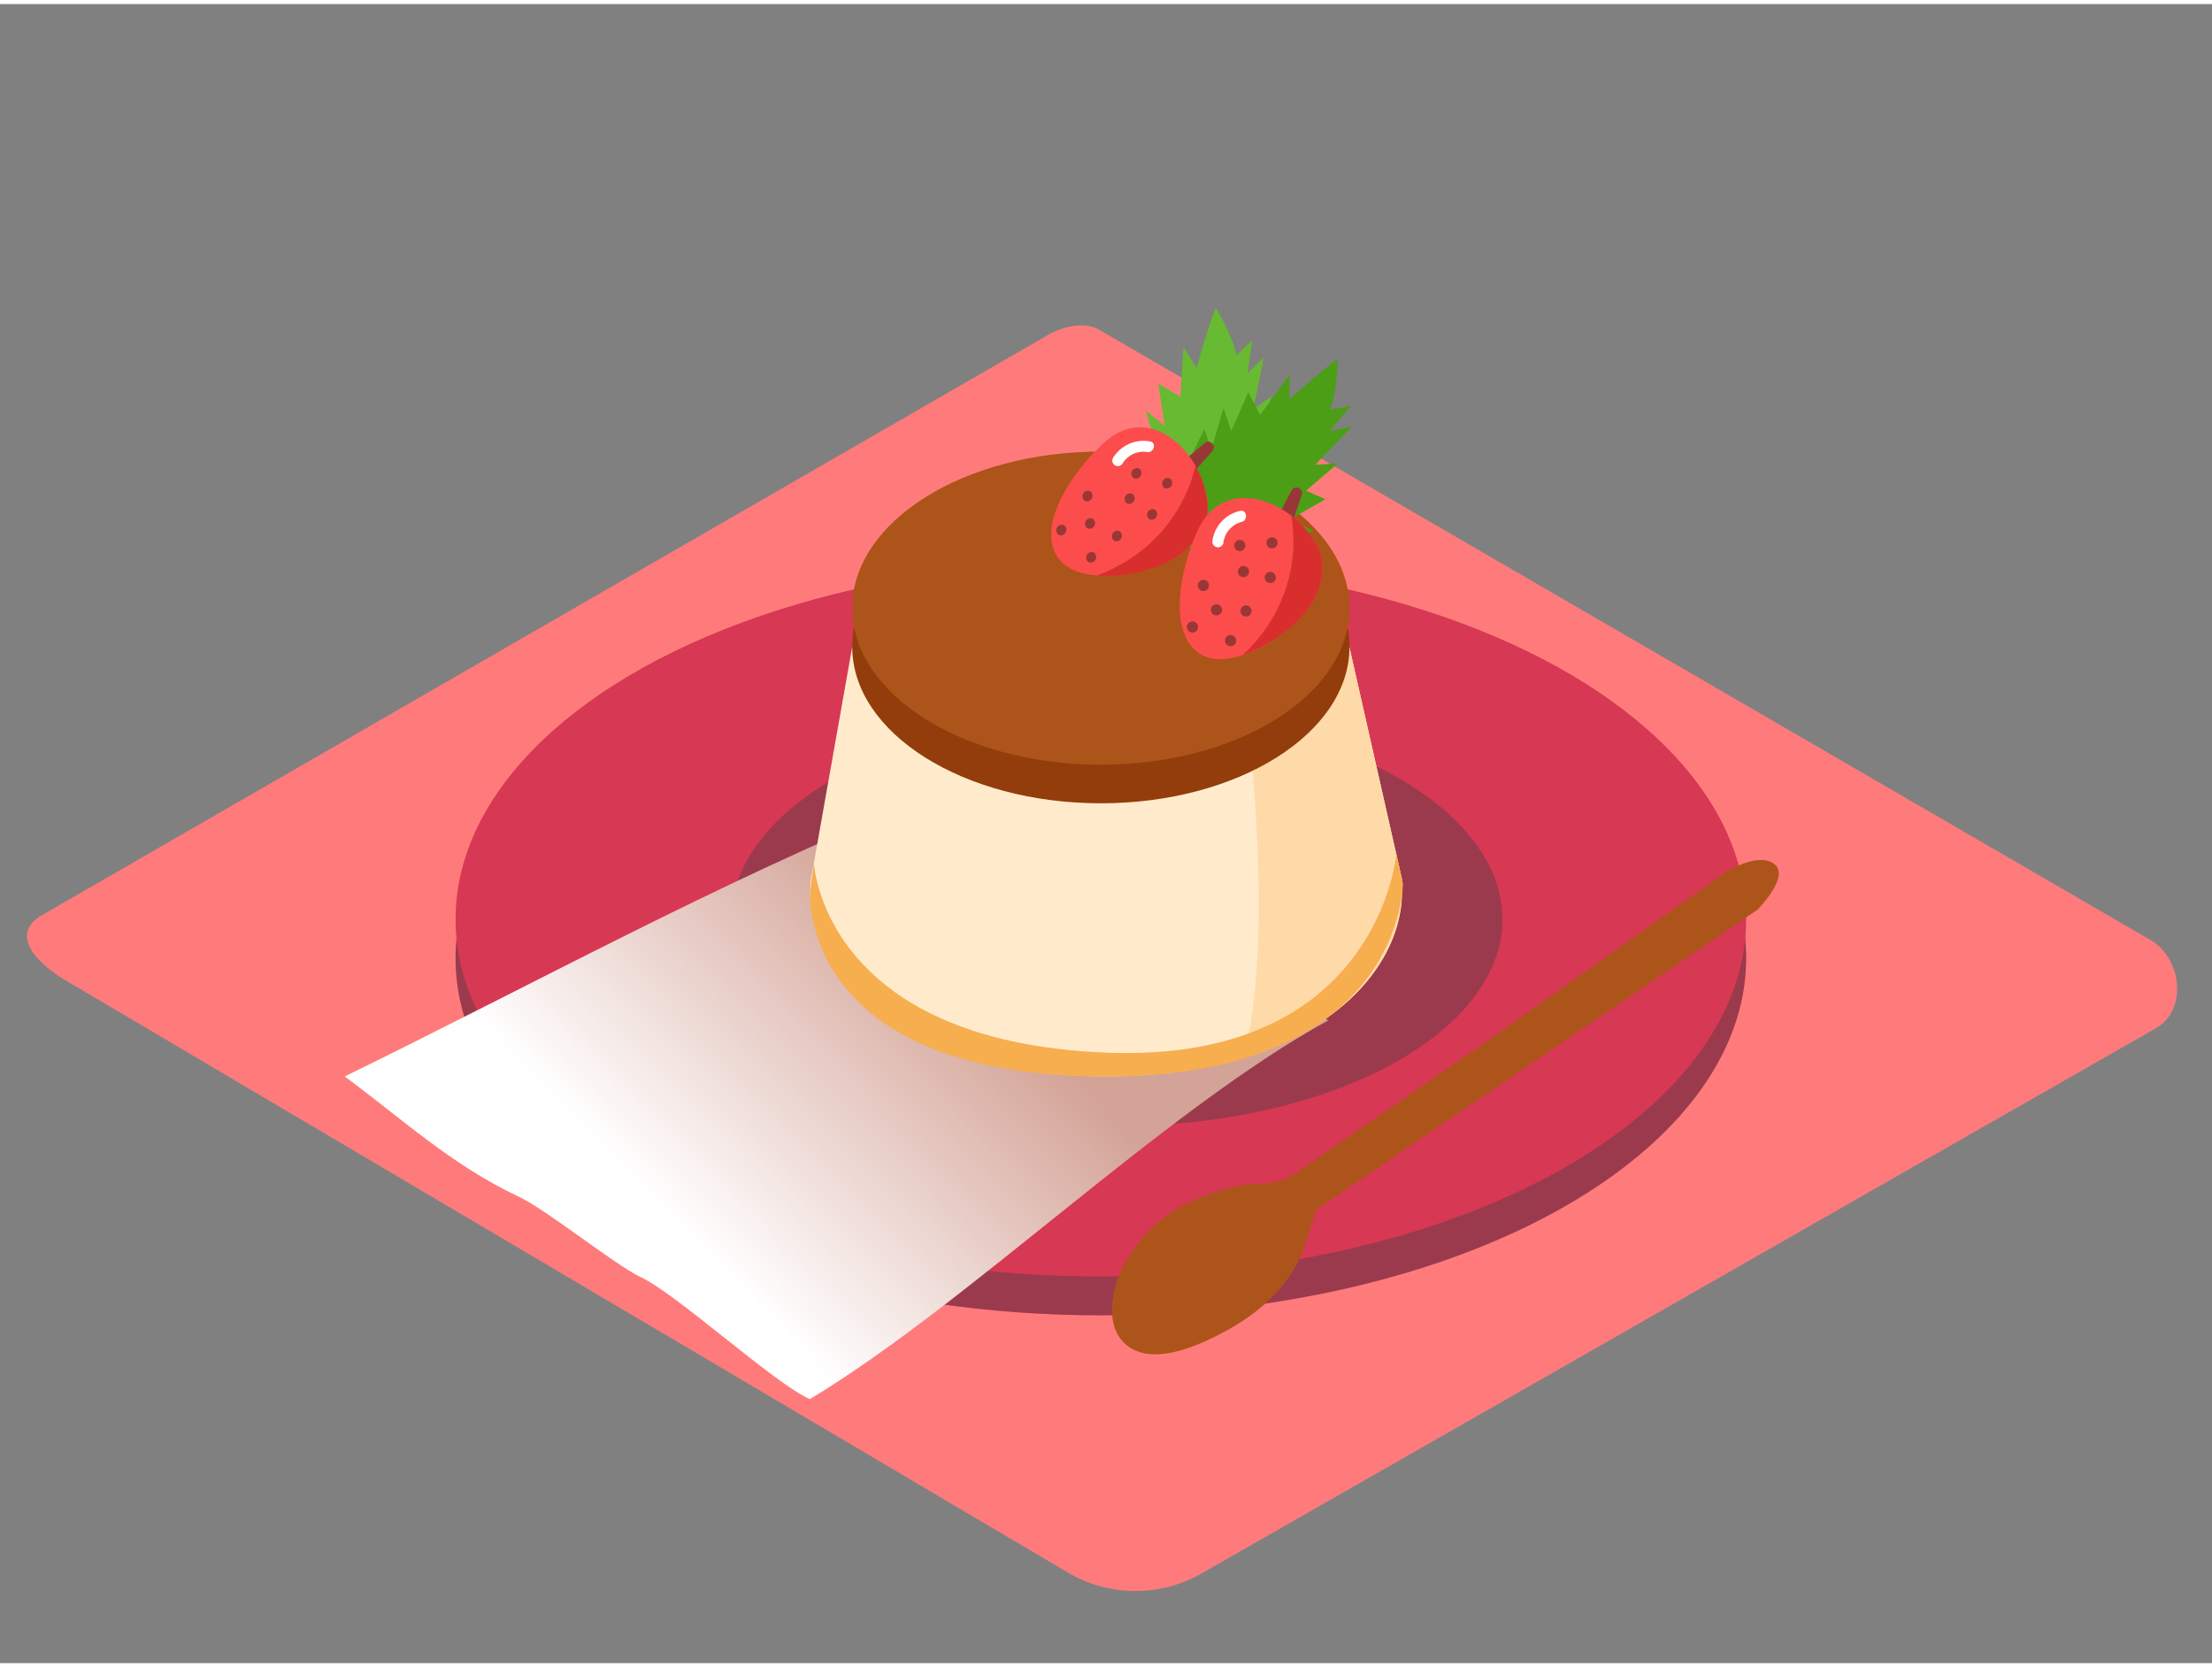 <svg xmlns="http://www.w3.org/2000/svg" xmlns:xlink="http://www.w3.org/1999/xlink" viewBox="0 0 400 300" width="406" height="306" class="illustration styles_illustrationTablet__1DWOa"><rect x="0" y="0" width="400" height="300" fill="#808080" stroke="none"/><defs><linearGradient id="linear-gradient" x1="170.77" y1="169.85" x2="120.63" y2="218.76" gradientUnits="userSpaceOnUse"><stop offset="0" stop-color="#d4a397"></stop><stop offset="1" stop-color="#fff"></stop></linearGradient></defs><title>PP</title><g style="isolation: isolate;"><g id="Layer_2" data-name="Layer 2"><path d="M193.54,283.88l-181.09-107c-5.77-3.24-10.71-8.55-5.09-12L189.1,60.07c2.73-1.69,6.87-2.8,9.64-1.19L388.83,169.21c5.77,3.35,6.8,12.7,1,16L217.41,283.71A24.08,24.08,0,0,1,193.54,283.88Z" fill="#ff7b7b"></path><ellipse cx="199.07" cy="172.53" rx="116.69" ry="64.58" fill="#d73853"></ellipse><ellipse cx="199.07" cy="172.53" rx="116.69" ry="64.58" fill="#093e3e" opacity="0.29"></ellipse><ellipse cx="199.07" cy="165.5" rx="116.69" ry="64.58" fill="#d73853"></ellipse><ellipse cx="201.94" cy="165.5" rx="69.75" ry="37.39" fill="#093e3e" opacity="0.29"></ellipse><path d="M93.62,215.57c4.52,1.94,17.6,12.4,22,14.51,6.34,2.78,24.47,19.43,30.83,22.18,28.85-17.38,64.21-52.33,93.77-68.5C218,173,175.2,153.41,165,144.52c-34.8,14.15-68.89,32.89-102.66,49.39C72.89,201.74,81.67,209.9,93.62,215.57Z" fill="url(#linear-gradient)" style="mix-blend-mode: multiply;"></path><path d="M253.53,158.3,244,116.21H154.11l-7.27,41c-.08.35-.14.7-.19,1.06v0h0a15.26,15.26,0,0,0-.17,2.18c0,15.63,16.55,33.43,53.53,33.43,36.24,0,53.53-17.79,53.53-33.43a15.26,15.26,0,0,0-.17-2.18Z" fill="#ffebcc"></path><path d="M253.53,158.3,244,116.21l-19.83-2.57c2.55,24.79,5.82,55.58.79,76.84,19.23-5.92,28.53-18.53,28.53-30a15.26,15.26,0,0,0-.17-2.18Z" fill="#ffdaa9"></path><ellipse cx="199.07" cy="116.21" rx="44.96" ry="28.31" fill="#933d0c"></ellipse><ellipse cx="199.07" cy="109.23" rx="44.96" ry="28.31" fill="#ad541a"></ellipse><path d="M209.06,86.24a1,1,0,0,0,0,2A1,1,0,0,0,209.06,86.24Z" fill="#fff"></path><path d="M211.47,95s-4.61-5.28-5.14-16.37l3,2.33-2.13-7.47,3.43,2.8-1.18-7.64,4,2.36.56-9,2.38,3.79s2.36-8.62,3.5-10.84c0,0,3.32,5.63,3.66,8.56l2.87-2.68-.8,5.9,2.91-2.81-1.9,9.38,3.31-2.39-2.18,7.23,3.79-.59L228.1,84l4.72-.51s-7.94,10.64-14.35,13.65S211.47,95,211.47,95Z" fill="#67ba31"></path><path d="M213.38,93.52s-1.06-6.93,4.43-16.58l1.25,3.56,2.2-7.45,1.39,4.2,3.09-7.08,2.14,4.15L233.19,67l0,4.47s6.61-6,8.76-7.28c0,0-.22,6.53-1.49,9.19l3.86-.73-3.84,4.55,4-.81-6.62,6.9,4.07-.25L236.17,88l3.51,1.53-6.37,3.64,4.26,2.1s-12.4,4.74-19.43,3.84S213.38,93.52,213.38,93.52Z" fill="#4b9e15"></path><path d="M217.91,79.33l-3.09,2.59a.88.88,0,0,0,0,1.41c.09.76,1,1.37,1.64.65l2.8-3.2A1,1,0,0,0,217.91,79.33Z" fill="#993737"></path><path d="M218.28,89.62C217.12,80.86,208.06,72.14,200,79c-4.51,3.84-12.43,13.94-9.11,20.39,3,5.84,14,4.06,18.75,2.14,3.55-1.45,6.79-3.9,8.23-7.57A8.74,8.74,0,0,0,218.28,89.62Z" fill="#fc4d4c"></path><path d="M217.85,94a8.74,8.74,0,0,0,.43-4.35,17.08,17.08,0,0,0-2.11-6.14,27.67,27.67,0,0,1-13.91,18.05,26.58,26.58,0,0,1-4,1.79,27.43,27.43,0,0,0,11.36-1.78C213.18,100.1,216.42,97.64,217.85,94Z" fill="#d82e2e"></path><path d="M207.95,79.08a6.47,6.47,0,0,0-6.72,3.06,1,1,0,0,0,1.72,1A4.42,4.42,0,0,1,207.42,81C208.67,81.22,209.22,79.3,207.95,79.08Z" fill="#fff"></path><path d="M197.61,93.07a1,1,0,0,0-1,1.72A1,1,0,0,0,197.61,93.07Z" fill="#993737"></path><path d="M197.15,88.1a1,1,0,0,0-1,1.72A1,1,0,0,0,197.15,88.1Z" fill="#993737"></path><path d="M204.77,88.57a1,1,0,0,0-1,1.72A1,1,0,0,0,204.77,88.57Z" fill="#993737"></path><path d="M202.47,95.32a1,1,0,0,0-1,1.72A1,1,0,0,0,202.47,95.32Z" fill="#993737"></path><path d="M206,84a1,1,0,0,0-1,1.72A1,1,0,0,0,206,84Z" fill="#993737"></path><path d="M211.56,85.78a1,1,0,0,0-1,1.72A1,1,0,0,0,211.56,85.78Z" fill="#993737"></path><path d="M197.82,99.18a1,1,0,0,0-1,1.72A1,1,0,0,0,197.82,99.18Z" fill="#993737"></path><path d="M208.84,91.42a1,1,0,0,0-1,1.72A1,1,0,0,0,208.84,91.42Z" fill="#993737"></path><path d="M192.42,94.25a1,1,0,0,0-1,1.72A1,1,0,0,0,192.42,94.25Z" fill="#993737"></path><path d="M233.52,88l-1.85,3.58a.88.88,0,0,0,.59,1.28,1,1,0,0,0,1.76,0l1.34-4A1,1,0,0,0,233.52,88Z" fill="#993737"></path><path d="M237.84,97.37c-4.46-7.63-16.19-12.17-21-2.71-2.68,5.29-6.07,17.66-.52,22.33,5,4.22,14.51-1.68,18.12-5.28,2.72-2.71,4.76-6.23,4.66-10.16A8.74,8.74,0,0,0,237.84,97.37Z" fill="#fc4d4c"></path><path d="M239.13,101.55a8.74,8.74,0,0,0-1.29-4.18,17.08,17.08,0,0,0-4.32-4.84,27.67,27.67,0,0,1-5.84,22,26.58,26.58,0,0,1-3,3.19,27.43,27.43,0,0,0,9.79-6C237.19,109,239.23,105.48,239.13,101.55Z" fill="#d82e2e"></path><path d="M224.24,91.65a6.47,6.47,0,0,0-5,5.43,1,1,0,0,0,2,.28,4.42,4.42,0,0,1,3.29-3.72C225.73,93.34,225.49,91.35,224.24,91.65Z" fill="#fff"></path><path d="M220.11,108.54a1,1,0,0,0-.28,2A1,1,0,0,0,220.11,108.54Z" fill="#993737"></path><path d="M217.76,104.13a1,1,0,0,0-.28,2A1,1,0,0,0,217.76,104.13Z" fill="#993737"></path><path d="M225,101.62a1,1,0,0,0-.28,2A1,1,0,0,0,225,101.62Z" fill="#993737"></path><path d="M225.46,108.74a1,1,0,0,0-.28,2A1,1,0,0,0,225.46,108.74Z" fill="#993737"></path><path d="M224.34,96.9a1,1,0,0,0-.28,2A1,1,0,0,0,224.34,96.9Z" fill="#993737"></path><path d="M230.16,96.42a1,1,0,0,0-.28,2A1,1,0,0,0,230.16,96.42Z" fill="#993737"></path><path d="M222.67,114.1a1,1,0,0,0-.28,2A1,1,0,0,0,222.67,114.1Z" fill="#993737"></path><path d="M229.84,102.68a1,1,0,0,0-.28,2A1,1,0,0,0,229.84,102.68Z" fill="#993737"></path><path d="M215.78,111.64a1,1,0,0,0-.28,2A1,1,0,0,0,215.78,111.64Z" fill="#993737"></path><path d="M147.18,155.31l-.7,5.18s-2.21,33.41,53.53,33.43c53.7,0,53.69-34.89,53.69-34.89l-1.2-5.33s-3.23,37.83-52.4,35.91C148.68,187.59,147.18,155.31,147.18,155.31Z" fill="#f7ae4f"></path><path d="M317.79,163.78,238,218c-.2.13-.33,1-.4,1.22-.48,1.49-.94,3-1.39,4.49-2.42,8-8.79,13.36-16,17-4.51,2.28-12.24,5.56-16.7,1.6-4.23-3.76-2.18-11.41.44-15.53,3.15-4.95,8.37-11.1,22.22-13.44,0,0,4.54.38,7.54-1.56s34.86-24,34.86-24l43.83-31s5.61-3.52,8.48-1.25S317.79,163.78,317.79,163.78Z" fill="#ad541a"></path></g></g></svg>